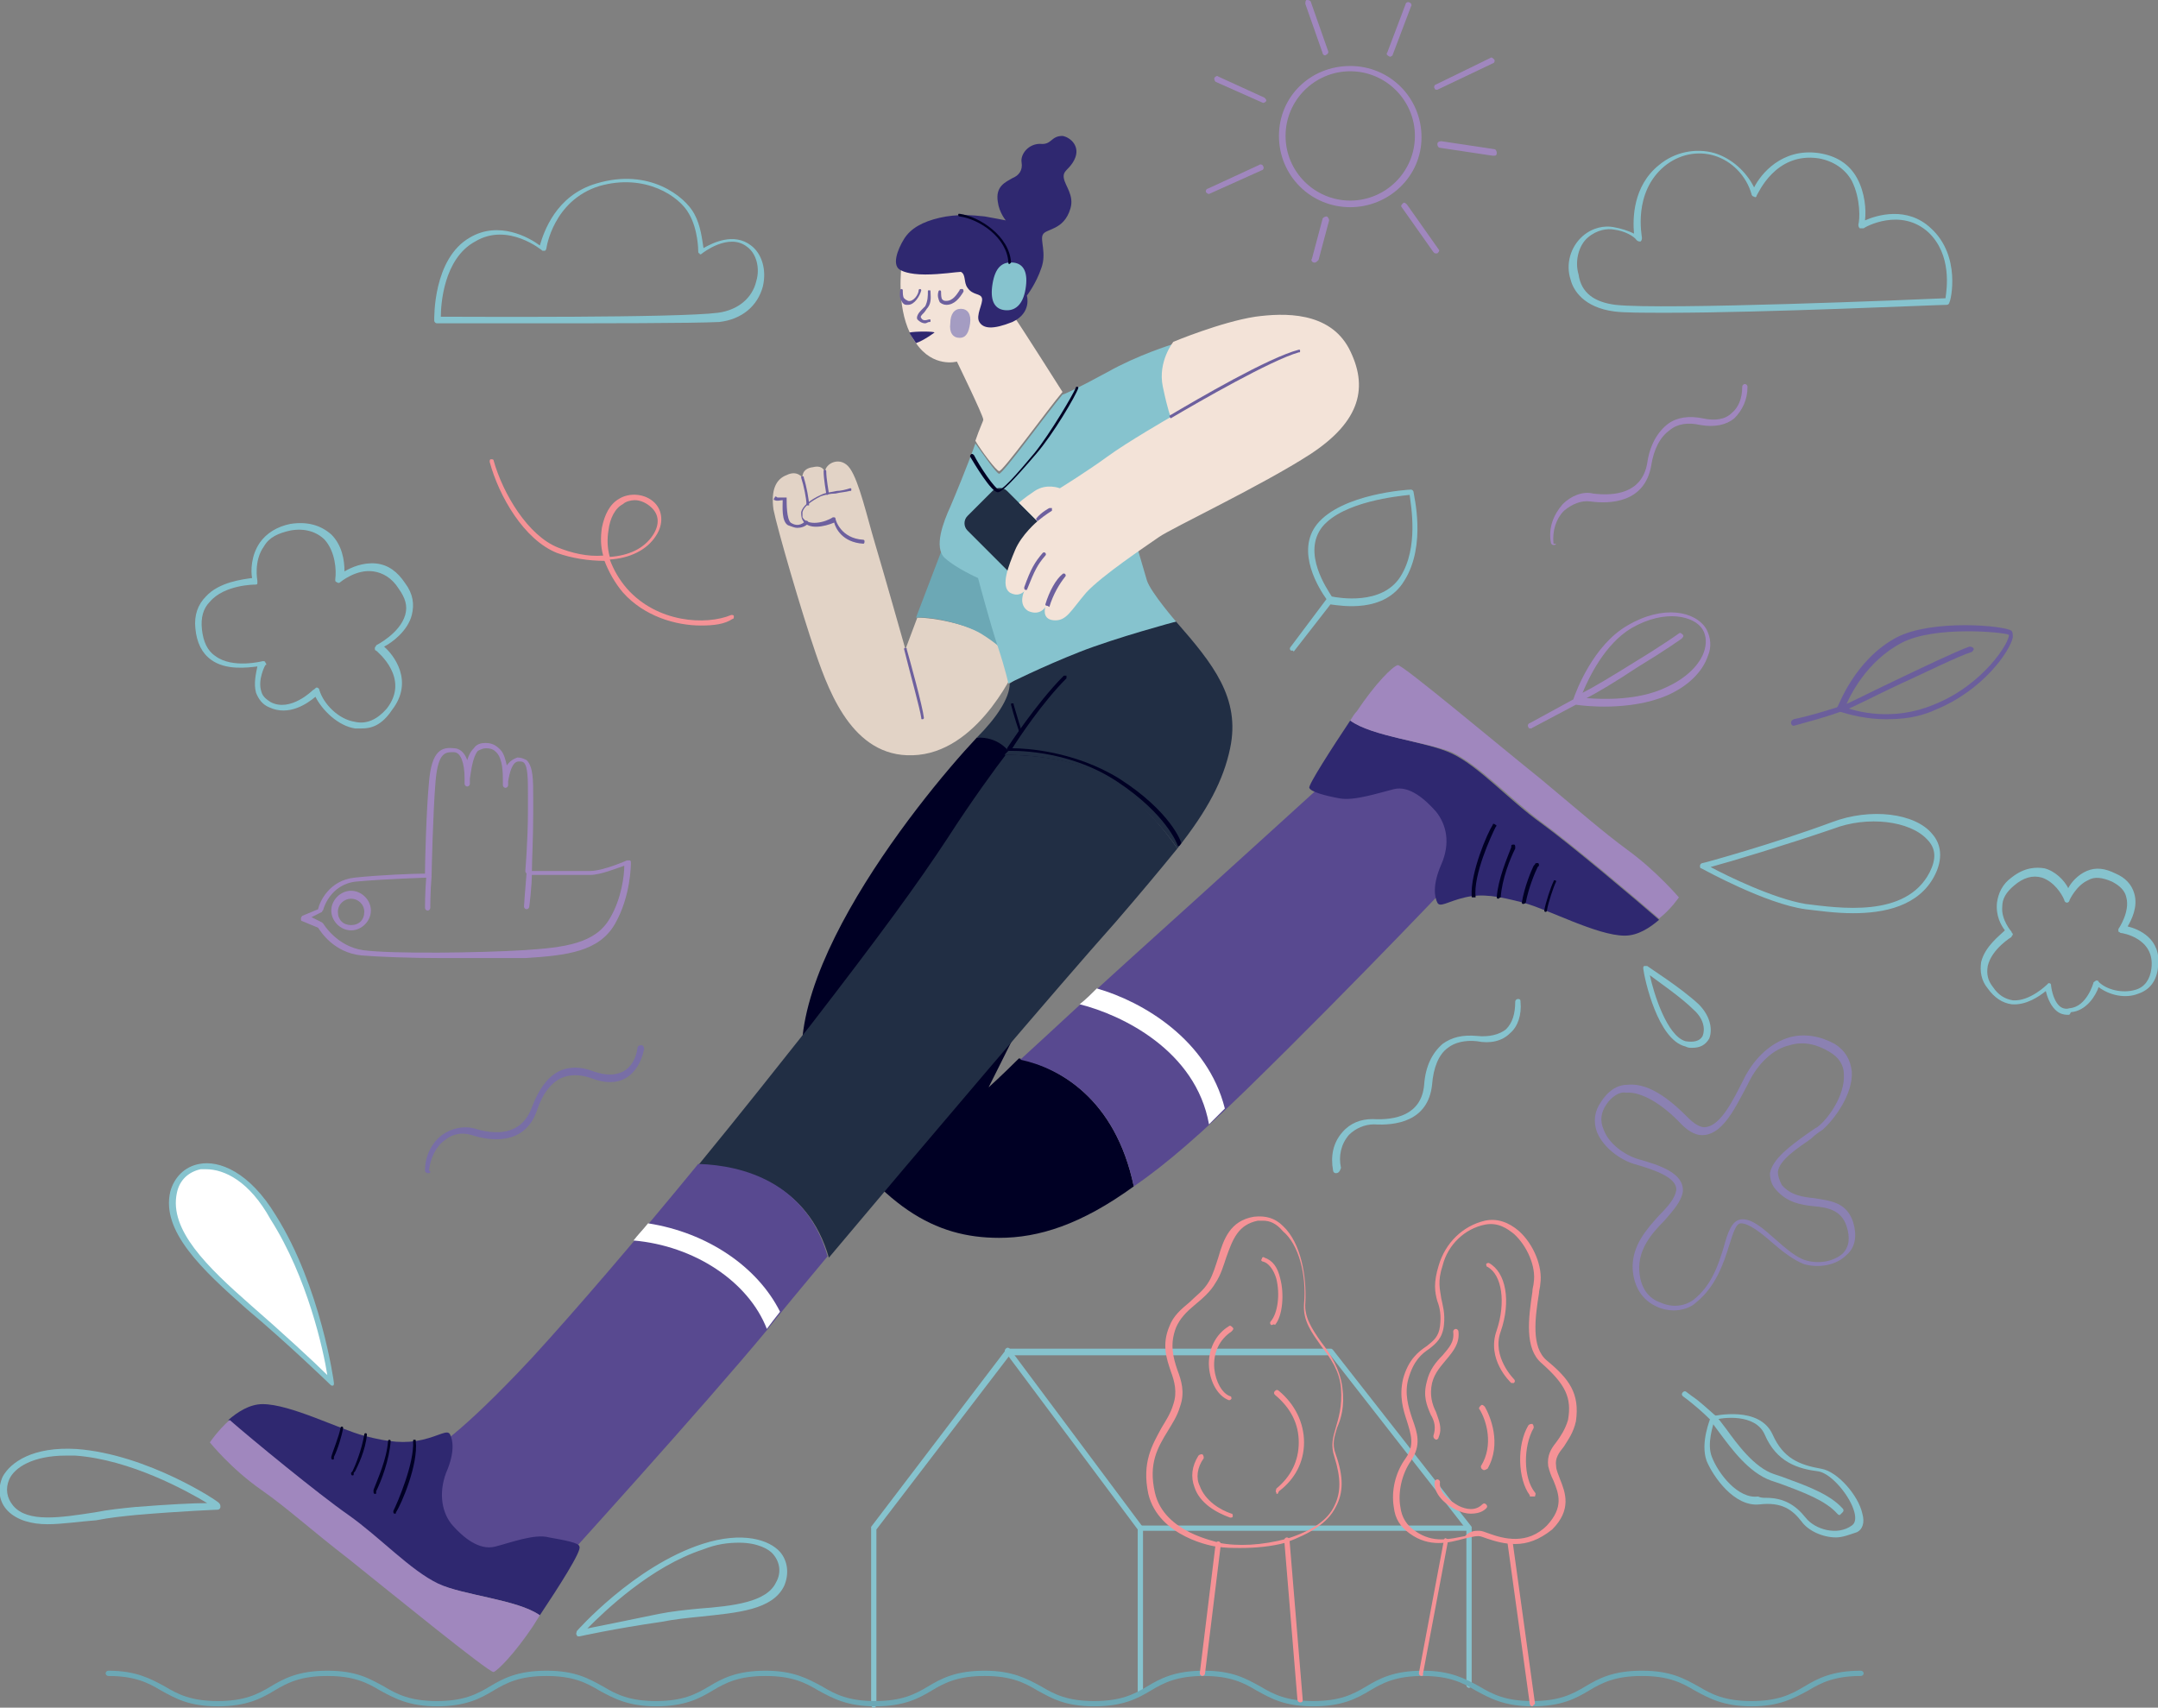 <?xml version="1.0" encoding="utf-8"?>
<!-- Generator: Adobe Illustrator 27.3.1, SVG Export Plug-In . SVG Version: 6.00 Build 0)  -->
<svg version="1.1" id="Layer_1" xmlns="http://www.w3.org/2000/svg" xmlns:xlink="http://www.w3.org/1999/xlink" x="0px" y="0px"
	 viewBox="0 0 163.5 129.4" style="enable-background:new 0 0 163.5 129.4;" xml:space="preserve">
<rect x="0" y="0" width="163.5" height="129.4" fill="#808080" stroke="none"/>
<style type="text/css">
	.st0{fill:#86C3CE;}
	.st1{fill:#000024;}
	.st2{fill:#212E44;}
	.st3{fill:#E2D3C6;}
	.st4{fill:#6CA8B5;}
	.st5{fill:#F3E3D8;}
	.st6{fill:#2F2870;}
	.st7{fill:#584990;}
	.st8{fill:#FFFFFF;}
	.st9{fill:#A49CC2;}
	.st10{fill:#A087BE;}
	.st11{fill:#F59296;}
	.st12{fill:#786EA6;}
	.st13{fill:#6B5E9C;}
	.st14{fill:#8B81B2;}
	.st15{fill:#6D609E;}
</style>
<g>
	<g>
		<g>
			<path class="st0" d="M66.2,129.4c-0.1,0-0.2-0.1-0.2-0.2v-13.4c0-0.1,0-0.1,0-0.1l10.2-13.4c0-0.1,0.1-0.1,0.2-0.1h24.4
				c0.1,0,0.1,0,0.2,0.1l10.5,13.4c0,0,0,0.1,0,0.1v11.9c0,0.1-0.1,0.2-0.2,0.2s-0.2-0.1-0.2-0.2v-11.8l-10.3-13.2H76.5l-10.1,13.2
				v13.3C66.4,129.3,66.3,129.4,66.2,129.4z"/>
		</g>
		<g>
			<path class="st0" d="M111.2,116H86.4c-0.1,0-0.2-0.1-0.2-0.2s0.1-0.2,0.2-0.2h24.8c0.1,0,0.2,0.1,0.2,0.2S111.4,116,111.2,116z"
				/>
		</g>
		<g>
			<path class="st0" d="M86.4,116c-0.1,0-0.1,0-0.2-0.1l-10-13.4c-0.1-0.1-0.1-0.2,0-0.3c0.1-0.1,0.2-0.1,0.3,0l10,13.4
				c0.1,0.1,0.1,0.2,0,0.3C86.5,116,86.5,116,86.4,116z"/>
		</g>
		<g>
			<path class="st0" d="M86.4,128.4c-0.1,0-0.2-0.1-0.2-0.2v-12.4c0-0.1,0.1-0.2,0.2-0.2s0.2,0.1,0.2,0.2v12.4
				C86.6,128.3,86.5,128.4,86.4,128.4z"/>
		</g>
	</g>
	<g>
		<path class="st1" d="M85.9,89.9c-4,2.9-7.2,3.9-10.2,3.9c-4.9,0-8.9-2.3-13.8-9.8c-5-7.6,7.5-23.2,12.1-28.1l4.6-1.2l9.3,4.4
			l-6.2,9.7l-6.8,13.6c0.1-0.1,1-0.9,2.3-2.2C80.2,80.9,84.5,83.2,85.9,89.9z"/>
	</g>
	<g>
		<path class="st2" d="M93.2,56.7c-0.5,2.4-1.7,4.7-4,7.6c-0.9-1.4-3-3.7-5.1-5.2c-2.4-1.6-6-1.9-8-1.9c0.2-0.2,0.3-0.3,0.3-0.3
			s-0.8-1.1-2.4-1c1.5-1.5,2.5-3,2.5-4.1c3.3-2.4,7.5-3.9,12.6-4.7C91.9,50.3,94,52.9,93.2,56.7z"/>
	</g>
	<g>
		<path class="st3" d="M77.1,50.3c0,0-2.7,6.4-7.5,6.9c-4.8,0.5-6.7-4.5-7.8-7.7c-1.1-3.2-2.9-9.4-3.2-10.9c-0.2-1.5,0.2-2.3,1-2.6
			c0.8-0.4,1.2,0.2,1.2,0.2s-0.1-0.7,0.8-0.8c0.8-0.2,0.9,0.4,0.9,0.4c0-0.7,1.2-1.3,1.9-0.3c0.7,1,1.3,3.7,1.9,5.7
			c0.6,2,2.3,8,2.3,8l0.9-2.4c1.3,0,3.7,0.5,4.9,1.2c1.3,0.8,1.7,1.3,1.7,1.3l1,0.9L77.1,50.3z"/>
	</g>
	<g>
		<path class="st4" d="M77,50.2l-1-0.9c0,0-0.4-0.5-1.7-1.3c-1.2-0.7-3.6-1.3-4.9-1.2l2.1-5.5l3.2,0.6L77,50.2z"/>
	</g>
	<g>
		<path class="st5" d="M80.5,29.7c-1.1,1.3-4.5,6-4.8,6c-0.2,0-1.4-1.6-1.8-2.3c0.3-0.9,0.6-1.5,0.6-1.6c0-0.3-2-4.4-2-4.4
			s-1.8,0.5-3.1-1.4c-1.4-1.9-1.2-4.9-1.1-5.9c0,0,1.4-2,4-1.7c2.6,0.3,4.2,5,4.6,5.7C77.4,24.8,80.5,29.7,80.5,29.7z"/>
	</g>
	<g>
		<path class="st6" d="M68.3,20.5c-0.8-0.3-0.3-1.6,0.2-2.4c0.5-0.8,1.4-1.3,2.7-1.6c1.3-0.3,2.5-0.2,3.4-0.1
			c0.6,0.1,1.6,0.3,1.6,0.3s-0.5-0.6-0.6-1.4c-0.2-1.2,0.6-1.5,1.1-1.8c0.5-0.2,0.8-0.6,0.7-1.2c-0.1-0.6,0.5-1.4,1.4-1.4
			c0.9,0.1,0.8-0.6,1.7-0.6c0.6,0.1,1.4,0.8,0.9,1.8c-0.4,0.8-0.9,0.8-0.8,1.4c0.1,0.6,0.8,1.3,0.5,2.3c-0.5,1.7-1.9,1.5-2.1,2
			c-0.2,0.4,0.3,1.4-0.1,2.5c-0.4,1.2-1.1,2.1-1.1,2.1s0.4,1.3-1.1,2c-1.5,0.6-2.2,0.5-2.5,0c-0.3-0.5,0.3-1.4,0.2-1.8
			c-0.1-0.4-0.7-0.2-1.1-0.8c-0.3-0.4-0.1-1-0.5-1.2c-0.3,0-1.5,0.2-2.7,0.2C68.8,20.8,68.3,20.5,68.3,20.5z"/>
	</g>
	<g>
		<g>
			<g>
				<g>
					<g>
						<path class="st0" d="M76.1,23.5c-0.8-0.1-1.1-0.8-0.9-2c0.2-1.2,0.7-1.7,1.6-1.6c0.8,0.1,1.1,0.8,0.9,2
							C77.5,23.1,76.9,23.6,76.1,23.5z"/>
					</g>
				</g>
			</g>
		</g>
	</g>
	<g>
		<path class="st0" d="M86.9,44c0.3,0.9,2.2,3.1,2.2,3.1s-4.5,1.2-7.3,2.3c-2.8,1.1-5.4,2.4-5.4,2.4s-0.2-1-0.8-2.8
			c-0.6-1.8-1.5-5.2-1.5-5.2s-1.6-0.7-2.5-1.5c-0.9-0.8-0.1-2.8,0.4-3.9c0.3-0.7,1.3-3.1,1.9-4.8c0.5,0.7,1.6,2.3,1.8,2.3
			c0.3,0,3.7-4.7,4.8-6l0,0c0.1,0,1.2-0.5,3.4-1.7c2.3-1.3,4.9-2.1,4.9-2.1l1.3,6.8l-5.5,3.2C84.7,36.5,86.6,43,86.9,44z"/>
	</g>
	<g>
		<g>
			<g>
				<path class="st2" d="M80.9,42.9L79,44.8c-0.3,0.3-0.8,0.3-1.1,0l-4.6-4.6c-0.3-0.3-0.3-0.8,0-1.1l1.9-1.9c0.3-0.3,0.8-0.3,1.1,0
					l4.6,4.6C81.3,42.1,81.3,42.6,80.9,42.9z"/>
			</g>
		</g>
	</g>
	<g>
		<path class="st5" d="M88.9,25.9c0,0-1.2,1.5-0.8,3.4c0.4,1.9,0.6,2.3,0.6,2.3s-3.3,1.9-4.8,3c-1.5,1.1-3.6,2.4-3.6,2.4
			s-1-0.4-1.9,0.2c-0.9,0.6-1.2,0.9-1.2,0.9l1.4,1.4c0,0-1.2,1-1.7,2.2c-0.5,1.2-1.1,2.7-0.4,3.2c0.7,0.4,1.1-0.1,1.1-0.1
			s-0.5,1,0.3,1.5c0.9,0.4,1.3-0.3,1.3-0.3s-0.3,0.9,0.6,1c1,0.1,1.3-0.7,2.5-2.1c1.2-1.3,4.5-3.5,5.5-4.2c1-0.7,7.8-3.9,11.5-6.3
			c3.8-2.5,4.4-5.1,2.9-8c-1.5-2.8-4.9-2.7-7.1-2.4C92.5,24.4,88.9,25.9,88.9,25.9z"/>
	</g>
	<g>
		<path class="st2" d="M89.2,64.3c-1.3,1.6-2.8,3.4-4.7,5.6c-4.2,4.7-14.9,17.3-21.7,25.4c-1.6-5.6-6.4-6.9-9.9-7
			c3.2-3.9,6.2-7.7,8.5-10.6c5.4-7,8.1-10.7,10.4-14.2c1.8-2.8,3.7-5.4,4.4-6.3c2,0,5.6,0.3,8,1.9C86.2,60.5,88.3,62.9,89.2,64.3z"
			/>
	</g>
	<g>
		<path class="st7" d="M62.7,95.2c-1.9,2.3-3.6,4.3-4.6,5.6c-4.8,5.8-15.6,17.7-15.6,17.7s-6.2,0.9-9.2-1.1c-3-1.9-0.5-7.6-0.5-7.6
			s1.8-0.8,7.5-6.9c3.3-3.6,8.1-9.2,12.6-14.7C56.3,88.3,61.1,89.6,62.7,95.2z"/>
	</g>
	<g>
		<path class="st7" d="M111.1,65.6c0,0-8.1,8.6-16.7,17c-3.3,3.2-6,5.6-8.5,7.3c-1.4-6.7-5.7-9-8.6-9.6c2.2-2,5.5-5.1,8.5-7.8
			c5-4.5,17.2-15.6,17.2-15.6C107.3,58.7,110,62.1,111.1,65.6z"/>
	</g>
	<g>
		<path class="st8" d="M49.1,92.7c-0.4,0.5-0.8,0.9-1.1,1.3c4.6,0.4,8.7,3.1,10.1,6.7c0,0,0,0,0,0c0.3-0.4,0.6-0.8,1-1.3
			C57.4,96,53.6,93.4,49.1,92.7z"/>
	</g>
	<g>
		<path class="st8" d="M83.1,74.9c-0.4,0.4-0.8,0.8-1.3,1.2c3.2,0.8,8.8,3.5,9.8,9.1c0.4-0.4,0.8-0.8,1.2-1.2
			C91.5,78.8,86.6,75.9,83.1,74.9z"/>
	</g>
	<g>
		<path class="st6" d="M69.4,26c0.6-0.2,1.4-0.8,1.4-0.8c0-0.1-1.5-0.1-1.9,0C69,25.4,69.2,25.7,69.4,26z"/>
	</g>
	<g>
		<g>
			<g>
				<g>
					<g>
						<path class="st9" d="M72.7,25.6c-0.5,0-0.8-0.4-0.7-1.1c0-0.7,0.3-1.1,0.8-1.1c0.5,0,0.8,0.4,0.7,1.1
							C73.4,25.2,73.2,25.6,72.7,25.6z"/>
					</g>
				</g>
			</g>
		</g>
	</g>
	<g>
		<path class="st6" d="M40.9,122.4c-1.7-1.2-5.8-1.5-7.8-2.4c-2.1-1-4.5-3.5-6.8-5.2c-2.2-1.6-7.4-5.8-9-7.2
			c0.7-0.6,1.6-1.2,2.6-1.2c2.1,0,5.8,1.9,7.7,2.4c1.9,0.5,3.1,0.6,4.4,0.3c1.3-0.3,1.9-0.8,2.1-0.4c0.2,0.4,0.4,1.3-0.3,2.9
			c-0.6,1.6-0.3,3.1,0.5,4c0.8,0.9,2,1.9,3.2,1.6c1.2-0.3,3-1,4.1-0.7c1.1,0.2,2.3,0.4,2.3,0.7C44.1,117.5,42.3,120.3,40.9,122.4z"
			/>
	</g>
	<g>
		<path class="st10" d="M40.9,122.4c-0.2,0.3-0.3,0.5-0.5,0.8c-1.4,2.1-2.7,3.4-3,3.5c-0.3,0.1-7.9-6.1-10.9-8.5
			c-3.1-2.4-4.7-3.9-6.7-5.3c-2.3-1.6-3.9-3.6-3.9-3.6s0.6-0.9,1.5-1.7c1.6,1.4,6.7,5.6,9,7.2c2.4,1.7,4.7,4.2,6.8,5.2
			C35.1,120.9,39.2,121.2,40.9,122.4z"/>
	</g>
	<g>
		<path class="st6" d="M102.3,54.6c1.7,1.2,5.8,1.6,7.7,2.5c2.1,1,4.4,3.6,6.8,5.3c2.2,1.6,7.3,5.9,8.9,7.3
			c-0.7,0.6-1.6,1.2-2.6,1.2c-2.1,0-5.8-2-7.7-2.5c-1.9-0.5-3.1-0.7-4.4-0.4c-1.3,0.3-1.9,0.8-2.1,0.4c-0.2-0.4-0.4-1.3,0.3-2.9
			c0.7-1.6,0.4-3-0.4-4c-0.8-0.9-2-2-3.2-1.7c-1.2,0.3-3,0.9-4.1,0.7c-1.1-0.2-2.2-0.5-2.3-0.8C99.1,59.5,100.9,56.7,102.3,54.6z"/>
	</g>
	<g>
		<path class="st10" d="M102.3,54.6c0.2-0.3,0.3-0.5,0.5-0.7c1.4-2.1,2.7-3.4,3.1-3.5c0.3-0.1,7.8,6.2,10.8,8.6c3,2.5,4.7,4,6.6,5.4
			c2.2,1.6,3.9,3.6,3.9,3.6s-0.6,0.9-1.5,1.6c-1.6-1.4-6.7-5.7-8.9-7.3c-2.3-1.7-4.7-4.3-6.8-5.3C108,56.2,103.9,55.8,102.3,54.6z"
			/>
	</g>
	<g>
		<g>
			<path class="st1" d="M75.6,37.3c-0.5,0-1.8-2.2-2.1-2.7c0-0.1,0-0.1,0.1-0.2c0.1,0,0.1,0,0.2,0.1c0.4,0.8,1.6,2.6,1.9,2.6
				c0.4,0,2.1-2.1,2.7-2.8c1.2-1.5,2.9-4.4,3.1-4.9c0-0.1,0.1-0.1,0.1-0.1c0.1,0,0.1,0.1,0.1,0.1c-0.2,0.6-1.9,3.5-3.2,5
				C76.7,36.5,75.9,37.3,75.6,37.3z"/>
		</g>
		<g>
			<path class="st1" d="M89.3,64.1c0,0-0.1,0-0.1-0.1c0,0-0.8-2.3-4.6-4.8c-3.8-2.5-8.1-2.3-8.2-2.3c0,0,0,0,0,0c0,0-0.1,0-0.1-0.1
				c0,0,0-0.1,0-0.1c0,0,2.2-3.4,4.3-5.5c0,0,0.1,0,0.2,0c0,0,0,0.1,0,0.2c-1.8,1.8-3.6,4.5-4.1,5.3c0,0,0,0,0,0
				c1,0,4.7,0.2,8.1,2.3c3.9,2.5,4.7,4.8,4.7,4.9C89.4,64,89.4,64.1,89.3,64.1C89.3,64.1,89.3,64.1,89.3,64.1z"/>
		</g>
		<g>
			<path class="st1" d="M77.2,55.4c0,0-0.4-1.2-0.6-2c0-0.1,0-0.1,0.1-0.1c0.1,0,0.1,0,0.1,0.1c0.2,0.7,0.6,2,0.6,2L77.2,55.4z"/>
		</g>
		<g>
			<path class="st1" d="M76.5,20c-0.1,0-0.1,0-0.1-0.1c-0.1-1.9-2.2-3.3-3.7-3.5c-0.1,0-0.1-0.1-0.1-0.1c0-0.1,0-0.1,0.1-0.1
				c1.5,0.2,3.8,1.7,3.9,3.7C76.6,19.9,76.5,20,76.5,20C76.5,20,76.5,20,76.5,20z"/>
		</g>
		<g>
			<path class="st1" d="M70.1,88C70,88,70,88,70.1,88c-0.1-0.1-0.1-0.1-0.1-0.2c0,0,1.9-2.6,4.9-5.4c0,0,0.1,0,0.2,0
				c0,0,0,0.1,0,0.2C72.1,85.4,70.2,87.9,70.1,88C70.1,88,70.1,88,70.1,88z"/>
		</g>
		<g>
			<path class="st1" d="M29.9,114.7C29.9,114.7,29.9,114.7,29.9,114.7c-0.1,0-0.1-0.1-0.1-0.2c0.3-0.6,1.6-3.6,1.5-5.3
				c0-0.1,0-0.1,0.1-0.1c0.1,0,0.1,0,0.1,0.1c0.2,1.8-1.1,4.8-1.5,5.4C30,114.7,30,114.7,29.9,114.7z"/>
		</g>
		<g>
			<path class="st1" d="M28.4,113.2C28.4,113.2,28.4,113.2,28.4,113.2c-0.1,0-0.1-0.1-0.1-0.2l0-0.1c0.3-0.8,1-2.3,1.1-3.7
				c0-0.1,0.1-0.1,0.1-0.1c0,0,0,0,0,0c0.1,0,0.1,0.1,0.1,0.1c-0.1,1.4-0.7,3-1.1,3.8l0,0.1C28.5,113.2,28.5,113.2,28.4,113.2z"/>
		</g>
		<g>
			<path class="st1" d="M26.7,111.8C26.7,111.8,26.7,111.8,26.7,111.8c-0.1,0-0.1-0.1-0.1-0.2l0.1-0.1c0.2-0.4,0.7-1.6,0.9-2.8
				c0-0.1,0.1-0.1,0.1-0.1c0.1,0,0.1,0.1,0.1,0.1c-0.1,1.2-0.7,2.4-0.9,2.8l-0.1,0.1C26.8,111.8,26.8,111.8,26.7,111.8z"/>
		</g>
		<g>
			<path class="st1" d="M25.2,110.6C25.2,110.6,25.2,110.6,25.2,110.6c-0.1,0-0.1-0.1-0.1-0.2c0.1-0.4,0.6-1.6,0.7-2.2
				c0-0.1,0.1-0.1,0.1-0.1c0.1,0,0.1,0.1,0.1,0.1c-0.1,0.6-0.4,1.6-0.7,2.2C25.3,110.6,25.3,110.6,25.2,110.6z"/>
		</g>
		<g>
			<path class="st1" d="M111.6,68c-0.1,0-0.1,0-0.1-0.1c-0.1-1.8,1.2-4.8,1.6-5.4c0-0.1,0.1-0.1,0.2,0c0.1,0,0.1,0.1,0,0.2
				c-0.3,0.6-1.7,3.6-1.5,5.3C111.7,68,111.7,68,111.6,68C111.6,68,111.6,68,111.6,68z"/>
		</g>
		<g>
			<path class="st1" d="M113.5,68.1C113.5,68.1,113.5,68.1,113.5,68.1c-0.1,0-0.1-0.1-0.1-0.1c0.1-1.4,0.8-3,1.1-3.8l0-0.1
				c0-0.1,0.1-0.1,0.2-0.1c0.1,0,0.1,0.1,0.1,0.2l0,0.1c-0.4,0.8-1,2.3-1.1,3.7C113.6,68,113.6,68.1,113.5,68.1z"/>
		</g>
		<g>
			<path class="st1" d="M115.4,68.5C115.4,68.5,115.4,68.5,115.4,68.5c-0.1,0-0.1-0.1-0.1-0.1c0.2-1.2,0.7-2.4,0.9-2.8l0.1-0.1
				c0-0.1,0.1-0.1,0.2-0.1c0.1,0,0.1,0.1,0.1,0.2l-0.1,0.1c-0.2,0.4-0.7,1.6-0.9,2.7C115.5,68.5,115.4,68.5,115.4,68.5z"/>
		</g>
		<g>
			<path class="st1" d="M117.1,69.1C117.1,69.1,117.1,69.1,117.1,69.1c-0.1,0-0.1-0.1-0.1-0.1c0.1-0.6,0.5-1.8,0.7-2.2
				c0-0.1,0.1-0.1,0.1-0.1c0.1,0,0.1,0.1,0.1,0.1c-0.2,0.4-0.6,1.6-0.7,2.2C117.2,69,117.2,69.1,117.1,69.1z"/>
		</g>
	</g>
	<g>
		<path class="st4" d="M132.7,129.3c-2.1,0-3.2-0.6-4.3-1.2c-1-0.6-2-1.1-4-1.1s-3,0.5-4,1.1c-1,0.6-2.1,1.2-4.3,1.2
			c-2.1,0-3.2-0.6-4.3-1.2c-1-0.6-2-1.1-4-1.1c-2,0-3,0.5-4,1.1c-1,0.6-2.1,1.2-4.3,1.2s-3.2-0.6-4.3-1.2c-1-0.6-2-1.1-4-1.1
			s-3,0.5-4,1.1c-1,0.6-2.1,1.2-4.3,1.2s-3.2-0.6-4.3-1.2c-1-0.6-2-1.1-4-1.1c-2,0-3,0.5-4,1.1c-1,0.6-2.1,1.2-4.3,1.2
			c-2.1,0-3.2-0.6-4.3-1.2c-1-0.6-2-1.1-4-1.1s-3,0.5-4,1.1c-1,0.6-2.1,1.2-4.3,1.2c-2.1,0-3.2-0.6-4.3-1.2c-1-0.6-2-1.1-4-1.1
			s-3,0.5-4,1.1c-1,0.6-2.1,1.2-4.3,1.2c-2.1,0-3.2-0.6-4.3-1.2c-1-0.6-2-1.1-4-1.1s-3,0.5-4,1.1c-1,0.6-2.1,1.2-4.3,1.2
			s-3.2-0.6-4.3-1.2c-1-0.6-2-1.1-4-1.1c-0.1,0-0.2-0.1-0.2-0.2s0.1-0.2,0.2-0.2c2.1,0,3.2,0.6,4.3,1.2c1,0.6,2,1.1,4,1.1
			s3-0.5,4-1.1c1-0.6,2.1-1.2,4.3-1.2s3.2,0.6,4.3,1.2c1,0.6,2,1.1,4,1.1s3-0.5,4-1.1c1-0.6,2.1-1.2,4.3-1.2s3.2,0.6,4.3,1.2
			c1,0.6,2,1.1,4,1.1s3-0.5,4-1.1c1-0.6,2.1-1.2,4.3-1.2c2.1,0,3.2,0.6,4.3,1.2c1,0.6,2,1.1,4,1.1c2,0,3-0.5,4-1.1
			c1-0.6,2.1-1.2,4.3-1.2c2.1,0,3.2,0.6,4.3,1.2c1,0.6,2,1.1,4,1.1c2,0,3-0.5,4-1.1c1-0.6,2.1-1.2,4.3-1.2s3.2,0.6,4.3,1.2
			c1,0.6,2,1.1,4,1.1c2,0,3-0.5,4-1.1c1-0.6,2.1-1.2,4.3-1.2c2.1,0,3.2,0.6,4.3,1.2c1,0.6,2,1.1,4,1.1c2,0,3-0.5,4-1.1
			c1-0.6,2.1-1.2,4.3-1.2s3.2,0.6,4.3,1.2c1,0.6,2,1.1,4,1.1s3-0.5,4-1.1c1-0.6,2.1-1.2,4.3-1.2c0.1,0,0.2,0.1,0.2,0.2
			s-0.1,0.2-0.2,0.2c-2,0-3,0.5-4,1.1C135.9,128.7,134.8,129.3,132.7,129.3z"/>
	</g>
	<g>
		<path class="st0" d="M43.9,124c-0.1,0-0.2,0-0.2-0.1c-0.1-0.1,0-0.2,0-0.3c0,0,4.3-4.9,9.5-6.6c3.1-1,5.1-0.3,5.9,0.6
			c0.6,0.7,0.7,1.7,0.3,2.6c-0.9,1.8-3.5,2-6.3,2.3c-1,0.1-2,0.2-3,0.4C46.6,123.4,43.9,124,43.9,124C43.9,124,43.9,124,43.9,124z
			 M56,116.9c-0.8,0-1.7,0.1-2.7,0.5c-4,1.3-7.5,4.7-8.8,6c1-0.2,3-0.6,5.4-1.1c1-0.2,2-0.3,3-0.4c2.7-0.2,5.2-0.5,5.9-2
			c0.4-0.7,0.3-1.5-0.2-2.1C58.3,117.4,57.4,116.9,56,116.9z"/>
	</g>
	<g>
		<path class="st0" d="M3.6,115.5c-1.2,0-2.3-0.3-3-1c-0.7-0.7-0.8-1.7-0.4-2.6c0.6-1.1,2.3-2.3,5.6-2.1c5.4,0.4,10.8,4,10.8,4.1
			c0.1,0.1,0.1,0.2,0.1,0.3c0,0.1-0.1,0.2-0.2,0.2c0,0-2.7,0.1-6.2,0.4c-1,0.1-2,0.2-3,0.4C6,115.3,4.7,115.5,3.6,115.5z M5,110.3
			c-2.5,0-3.9,0.9-4.3,1.8c-0.3,0.7-0.2,1.4,0.3,2c1.1,1.3,3.6,0.9,6.2,0.5c1-0.2,2-0.3,3-0.4c2.5-0.2,4.5-0.3,5.5-0.3
			c-1.5-0.9-5.8-3.3-10-3.6C5.5,110.3,5.2,110.3,5,110.3z"/>
	</g>
	<g>
		<path class="st8" d="M25.2,104.7c0,0-1-7.1-4.4-12.6c-3.1-4.9-7-4.5-7.6-1.8c-0.7,2.9,2.5,5.9,5.7,8.7
			C22,101.7,25.2,104.7,25.2,104.7z"/>
		<path class="st0" d="M25.2,105c-0.1,0-0.1,0-0.2-0.1c0,0-3.2-3.1-6.3-5.7c-3.4-3-6.5-5.9-5.8-8.9c0.3-1.1,1.1-1.9,2.2-2.1
			c1.5-0.3,3.8,0.6,5.8,3.9c3.4,5.4,4.4,12.6,4.4,12.7c0,0.1,0,0.2-0.1,0.2C25.3,104.9,25.2,105,25.2,105z M15.6,88.6
			c-0.2,0-0.3,0-0.4,0c-0.9,0.2-1.6,0.8-1.8,1.8c-0.6,2.8,2.3,5.6,5.6,8.5c2.3,2,4.8,4.3,5.8,5.3c-0.3-1.9-1.5-7.4-4.3-11.8
			C18.9,89.5,17,88.6,15.6,88.6z"/>
	</g>
	<g>
		<g>
			<path class="st11" d="M91.1,127C91.1,127,91.1,127,91.1,127c-0.1,0-0.2-0.1-0.2-0.2l1.2-9.8c0-0.1,0.1-0.2,0.2-0.2
				c0.1,0,0.2,0.1,0.2,0.2l-1.2,9.8C91.3,126.9,91.2,127,91.1,127z"/>
		</g>
		<g>
			<path class="st11" d="M98.5,129c-0.1,0-0.2-0.1-0.2-0.2l-1-12.1c0-0.1,0.1-0.2,0.2-0.2c0.1,0,0.2,0.1,0.2,0.2l1,12.1
				C98.7,128.9,98.7,129,98.5,129C98.6,129,98.6,129,98.5,129z"/>
		</g>
		<g>
			<path class="st11" d="M94,117.3c-0.6,0-1.2,0-1.8-0.1c-0.2,0-4.4-0.7-5.2-4c-0.5-2.4,0.3-3.7,1-5c0.3-0.5,0.7-1.1,0.9-1.8
				c0.3-0.9,0.1-1.7-0.2-2.5c-0.3-0.9-0.7-2-0.1-3.4c0.3-0.8,0.9-1.3,1.5-1.8c0.5-0.5,1.1-0.9,1.5-1.6c0.3-0.5,0.5-1.2,0.7-1.8
				c0.4-1.4,0.9-2.8,2.7-3.1c0.9-0.1,1.6,0.1,2.2,0.7c1.4,1.3,1.8,3.9,1.7,5.8c-0.1,1.1,0.5,2,1.2,3c0.7,0.9,1.4,2,1.6,3.4
				c0.2,1.5-0.1,2.4-0.4,3.1c-0.2,0.7-0.4,1.2-0.1,2c0.6,1.7,0.6,2.9,0,4c-0.6,1.2-1.9,2-3.8,2.7C96.3,117.2,95.1,117.3,94,117.3z
				 M95.7,92.5c-0.1,0-0.3,0-0.4,0c-1.5,0.3-1.9,1.4-2.4,2.8c-0.2,0.6-0.4,1.3-0.8,1.9c-0.4,0.7-1,1.2-1.6,1.7
				c-0.6,0.5-1.1,1-1.4,1.7c-0.5,1.3-0.2,2.3,0.1,3.2c0.3,0.8,0.6,1.7,0.2,2.8c-0.2,0.7-0.6,1.3-0.9,1.8c-0.8,1.3-1.5,2.5-1,4.7
				c0.7,3.1,4.8,3.7,4.8,3.8h0c1.5,0.3,3.3,0.2,5.2-0.3c1.9-0.6,3.1-1.4,3.6-2.5c0.5-1,0.5-2.1,0-3.7c-0.3-0.9-0.1-1.5,0.1-2.2
				c0.2-0.7,0.5-1.6,0.4-3c-0.1-1.3-0.8-2.3-1.5-3.2c-0.7-1-1.4-1.9-1.3-3.2c0.2-2.2-0.4-4.5-1.6-5.5C96.7,92.7,96.2,92.5,95.7,92.5
				z"/>
		</g>
		<g>
			<path class="st11" d="M93.2,115C93.2,115,93.2,115,93.2,115c-1.1-0.4-2.3-1.1-2.7-2.3c-0.3-0.8-0.2-1.6,0.3-2.4
				c0.1-0.1,0.2-0.1,0.3-0.1c0.1,0.1,0.1,0.2,0.1,0.3c-0.5,0.7-0.6,1.5-0.3,2.1c0.4,1.1,1.5,1.8,2.4,2.1c0.1,0,0.1,0.1,0.1,0.2
				C93.4,115,93.3,115,93.2,115z"/>
		</g>
		<g>
			<path class="st11" d="M96.8,113.2c-0.1,0-0.1,0-0.1-0.1c-0.1-0.1,0-0.2,0-0.3c1.1-0.9,1.7-2.1,1.7-3.5c0-1.4-0.6-2.6-1.8-3.6
				c-0.1-0.1-0.1-0.2,0-0.3c0.1-0.1,0.2-0.1,0.3,0c1.2,1,1.9,2.4,1.9,3.9c0,1.5-0.7,2.8-1.9,3.7C96.8,113.2,96.8,113.2,96.8,113.2z"
				/>
		</g>
		<g>
			<path class="st11" d="M93.1,106.1C93.1,106.1,93.1,106.1,93.1,106.1c-0.8-0.3-1.4-1.3-1.5-2.5c-0.1-1.3,0.5-2.5,1.5-3.1
				c0.1-0.1,0.2,0,0.3,0.1s0,0.2-0.1,0.3c-0.9,0.6-1.4,1.6-1.3,2.8c0.1,1,0.6,1.9,1.2,2.1c0.1,0,0.1,0.1,0.1,0.2
				C93.2,106.1,93.2,106.1,93.1,106.1z"/>
		</g>
		<g>
			<path class="st11" d="M96.4,100.4c0,0-0.1,0-0.1,0c-0.1-0.1-0.1-0.2,0-0.3c0.5-0.6,0.7-2,0.4-3.2c-0.2-0.7-0.6-1.2-1-1.3
				c-0.1,0-0.2-0.1-0.1-0.2c0-0.1,0.1-0.2,0.2-0.1c0.6,0.2,1,0.7,1.2,1.6c0.3,1.1,0.2,2.8-0.4,3.5C96.5,100.3,96.4,100.4,96.4,100.4
				z"/>
		</g>
	</g>
	<g>
		<g>
			<path class="st11" d="M114.8,117c-0.8,0-1.5-0.2-2.1-0.4c-0.3-0.1-0.5-0.2-0.7-0.2c-0.3,0-0.6,0.1-1.1,0.2
				c-1.1,0.3-2.6,0.7-4.1-0.4c-0.7-0.5-1.1-1.1-1.2-2c-0.2-1.2,0.1-2.6,0.9-3.7c0.7-1,0.4-1.8,0.1-2.8c-0.3-0.9-0.6-1.9-0.3-3.2
				c0.4-1.5,1.2-2.1,1.8-2.5c0.5-0.4,0.9-0.7,1-1.5c0.1-0.8,0-1.4-0.2-1.9c-0.2-0.7-0.3-1.4,0.1-2.7c0.5-1.7,1.8-3,3.5-3.4l0,0l0,0
				c0.9-0.2,1.8,0.1,2.6,0.8c1.1,1,1.8,2.7,1.6,4c0,0.2-0.1,0.5-0.1,0.7c-0.3,1.9-0.6,4.1,0.6,5.1c1.7,1.4,2.5,2.5,2.2,4.6
				c-0.2,0.9-0.6,1.4-0.9,1.9c-0.4,0.5-0.7,0.9-0.6,1.5c0,0.3,0.2,0.7,0.3,1c0.4,1,0.9,2.3-0.6,3.8C116.6,116.7,115.7,117,114.8,117
				z M111.9,116c0.1,0,0.1,0,0.2,0c0.2,0,0.4,0.1,0.7,0.2c1.1,0.4,2.9,0.9,4.4-0.6c1.3-1.4,0.9-2.4,0.5-3.4
				c-0.2-0.4-0.3-0.7-0.4-1.1c-0.1-0.8,0.2-1.3,0.6-1.8c0.3-0.4,0.7-1,0.9-1.7c0.3-1.7-0.2-2.7-2-4.3c-1.3-1.1-1-3.4-0.7-5.4
				c0-0.3,0.1-0.5,0.1-0.7c0.2-1.2-0.5-2.8-1.5-3.7c-0.5-0.4-1.2-0.9-2.2-0.7l0,0c-1.5,0.3-2.8,1.5-3.2,3.1
				c-0.4,1.2-0.2,1.8-0.1,2.5c0.1,0.5,0.3,1.1,0.2,2c-0.1,1-0.6,1.4-1.1,1.8c-0.6,0.4-1.2,0.9-1.6,2.3c-0.3,1.1,0,2.1,0.3,3
				c0.4,1.1,0.7,2-0.1,3.2c-0.7,1-1,2.4-0.8,3.5c0.1,0.8,0.5,1.4,1.1,1.8c1.4,1,2.7,0.6,3.8,0.4C111.3,116.1,111.6,116,111.9,116z
				 M112.4,92.5L112.4,92.5L112.4,92.5z"/>
		</g>
		<g>
			<path class="st11" d="M107.7,127C107.7,127,107.7,127,107.7,127c-0.1,0-0.2-0.1-0.2-0.2l1.9-10.1c0-0.1,0.1-0.2,0.2-0.1
				c0.1,0,0.2,0.1,0.1,0.2l-1.9,10.1C107.9,126.9,107.8,127,107.7,127z"/>
		</g>
		<g>
			<path class="st11" d="M116.1,129.3c-0.1,0-0.2-0.1-0.2-0.2l-1.7-12.3c0-0.1,0.1-0.2,0.2-0.2c0.1,0,0.2,0.1,0.2,0.2l1.7,12.3
				C116.3,129.1,116.2,129.2,116.1,129.3C116.1,129.3,116.1,129.3,116.1,129.3z"/>
		</g>
		<g>
			<path class="st11" d="M114.6,104.8c0,0-0.1,0-0.1,0c-0.1-0.1-1.9-1.8-1.1-4c0.7-2.1,0.4-4.2-0.7-4.8c-0.1,0-0.1-0.2-0.1-0.2
				c0-0.1,0.2-0.1,0.2-0.1c1.3,0.7,1.7,2.9,0.9,5.2c-0.7,1.9,1,3.6,1,3.6c0.1,0.1,0.1,0.2,0,0.3
				C114.7,104.8,114.6,104.8,114.6,104.8z"/>
		</g>
		<g>
			<path class="st11" d="M108.8,109.1C108.8,109.1,108.8,109.1,108.8,109.1c-0.2-0.1-0.2-0.2-0.2-0.3c0.2-0.6,0.1-1.1-0.2-1.6
				c-0.3-0.7-0.6-1.4-0.3-2.5c0.2-0.9,0.7-1.5,1.2-2c0.5-0.6,0.9-1,0.8-1.8c0-0.1,0.1-0.2,0.2-0.2c0.1,0,0.2,0.1,0.2,0.2
				c0.1,0.9-0.4,1.5-0.9,2.1c-0.4,0.5-0.9,1-1.1,1.8c-0.2,0.9,0,1.6,0.3,2.2c0.2,0.6,0.5,1.2,0.2,1.9
				C109,109,108.9,109.1,108.8,109.1z"/>
		</g>
		<g>
			<path class="st11" d="M112.4,111.4C112.4,111.4,112.3,111.4,112.4,111.4c-0.2-0.1-0.2-0.2-0.2-0.3c1-1.6,0.4-3.5-0.1-4.3
				c-0.1-0.1,0-0.2,0.1-0.3c0.1-0.1,0.2,0,0.3,0.1c0.4,0.7,1.3,2.8,0.2,4.7C112.5,111.4,112.5,111.4,112.4,111.4z"/>
		</g>
		<g>
			<path class="st11" d="M116,113.4c-0.1,0-0.1,0-0.1-0.1c-0.9-1.2-1-3.8-0.1-5.3c0.1-0.1,0.2-0.1,0.3-0.1c0.1,0.1,0.1,0.2,0.1,0.3
				c-0.8,1.4-0.8,3.8,0.1,4.9c0.1,0.1,0,0.2,0,0.3C116.1,113.4,116,113.4,116,113.4z"/>
		</g>
		<g>
			<path class="st11" d="M111.4,114.7c-0.3,0-0.7-0.1-1.1-0.3c-0.8-0.4-1.7-1.2-1.6-2.1c0-0.1,0.1-0.2,0.2-0.2
				c0.1,0,0.2,0.1,0.2,0.2c-0.1,0.8,0.7,1.4,1.4,1.8c0.6,0.3,1.3,0.4,1.8-0.1c0.1-0.1,0.2-0.1,0.3,0s0.1,0.2,0,0.3
				C112.3,114.6,111.9,114.7,111.4,114.7z"/>
		</g>
	</g>
	<g>
		<path class="st0" d="M101.2,88.9c-0.1,0-0.2-0.1-0.2-0.2c-0.2-1.1,0-2.1,0.7-2.9c0.6-0.7,1.4-1,2.3-1c1.7,0.1,3.7-0.3,3.9-2.6
			c0.1-1.4,0.6-2.4,1.4-3.1c0.7-0.5,1.5-0.7,2.6-0.6c0.9,0.1,1.7-0.1,2.2-0.5c0.5-0.5,0.7-1.2,0.7-2.1c0-0.1,0.1-0.2,0.2-0.2
			c0.2,0,0.2,0.1,0.2,0.2c0.1,1-0.2,1.9-0.8,2.4c-0.6,0.6-1.5,0.8-2.5,0.6c-0.9-0.1-1.7,0.1-2.2,0.5c-0.7,0.5-1.1,1.5-1.2,2.8
			c-0.3,2.8-2.8,3.1-4.4,3c-0.7,0-1.4,0.3-1.9,0.8c-0.6,0.7-0.8,1.6-0.6,2.5C101.5,88.8,101.4,88.9,101.2,88.9
			C101.2,88.9,101.2,88.9,101.2,88.9z"/>
	</g>
	<g>
		<g>
			<g>
				<path class="st10" d="M117.7,41.3c-0.1,0-0.2-0.1-0.2-0.2c-0.2-1.1,0.2-2.1,0.9-2.9c0.6-0.6,1.5-1,2.3-0.8
					c1.6,0.2,3.7,0,4.1-2.3c0.2-1.4,0.8-2.4,1.6-3c0.7-0.5,1.6-0.6,2.6-0.4c0.9,0.2,1.7,0.1,2.2-0.4c0.5-0.4,0.8-1.1,0.8-2
					c0-0.1,0.1-0.2,0.2-0.2c0,0,0,0,0,0c0.1,0,0.2,0.1,0.2,0.2c0,1-0.4,1.8-1,2.4c-0.6,0.5-1.5,0.7-2.6,0.5
					c-0.9-0.2-1.7-0.1-2.3,0.4c-0.7,0.5-1.2,1.4-1.4,2.7c-0.5,2.8-3.1,2.9-4.6,2.7c-0.7-0.1-1.4,0.2-2,0.7c-0.6,0.6-0.9,1.5-0.8,2.5
					C118,41.2,117.9,41.3,117.7,41.3C117.7,41.3,117.7,41.3,117.7,41.3z"/>
			</g>
		</g>
	</g>
	<g>
		<path class="st12" d="M32.4,88.9C32.4,88.9,32.4,88.9,32.4,88.9c-0.1,0-0.2-0.1-0.2-0.2c0-1.1,0.5-2.1,1.3-2.7
			c0.7-0.5,1.6-0.7,2.4-0.5c1.6,0.5,3.6,0.6,4.4-1.6c0.5-1.3,1.1-2.2,2-2.7c0.8-0.4,1.7-0.4,2.7,0c0.9,0.3,1.6,0.3,2.2,0
			c0.6-0.3,1-1,1.1-1.8c0-0.1,0.1-0.2,0.3-0.2c0.1,0,0.2,0.1,0.2,0.3c-0.2,1-0.7,1.8-1.4,2.2c-0.7,0.4-1.6,0.4-2.6,0
			c-0.9-0.3-1.6-0.3-2.3,0c-0.8,0.4-1.4,1.2-1.8,2.4c-0.9,2.7-3.5,2.4-5,1.9c-0.7-0.2-1.4-0.1-2,0.4c-0.7,0.5-1.1,1.4-1.2,2.3
			C32.7,88.8,32.6,88.9,32.4,88.9z"/>
	</g>
	<g>
		<g>
			<g>
				<path class="st11" d="M53.1,47.4c-1.9,0-4.3-0.7-5.9-2.5c-0.6-0.7-1.1-1.6-1.4-2.4c-1.2,0-2.5-0.2-3.6-0.6
					c-2.5-1-4.4-4.3-5.1-6.9c0-0.1,0-0.2,0.1-0.2c0.1,0,0.2,0,0.2,0.1c0.7,2.5,2.6,5.7,4.9,6.6c1,0.4,2.2,0.7,3.4,0.6
					c-0.2-0.7-0.2-1.4-0.1-2.1c0.2-1,0.6-1.8,1.3-2.2c0.8-0.5,2-0.4,2.7,0.3c0.6,0.6,0.7,1.6,0.1,2.5c-0.7,1.1-2,1.7-3.5,1.8
					c0.3,0.8,0.7,1.5,1.3,2.2c2.3,2.6,6,2.8,7.9,2c0.1,0,0.2,0,0.2,0.1c0,0.1,0,0.2-0.1,0.2C54.9,47.3,54.1,47.4,53.1,47.4z
					 M48.1,37.9c-0.3,0-0.7,0.1-0.9,0.3c-0.6,0.3-1,1.1-1.1,2c-0.1,0.6-0.1,1.3,0.1,2c1.4-0.1,2.6-0.6,3.3-1.7
					c0.5-0.8,0.4-1.5-0.1-2C49,38.1,48.5,37.9,48.1,37.9z"/>
			</g>
		</g>
	</g>
	<g>
		<path class="st0" d="M156.7,76.9c-0.4,0-0.7-0.1-1-0.4c-0.4-0.4-0.6-1-0.7-1.4c-0.5,0.4-1.5,1.1-2.6,1c-0.7-0.1-1.3-0.5-1.8-1.2
			c-0.5-0.6-0.6-1.3-0.5-2c0.3-1.2,1.4-2,1.8-2.4c-0.3-0.4-0.7-1.1-0.6-2.1c0.1-0.7,0.4-1.4,1.1-1.9c1-0.8,1.9-0.8,2.5-0.7
			c0.8,0.2,1.5,0.9,1.8,1.5c0.2-0.4,0.7-1,1.4-1.3c0.7-0.3,1.4-0.2,2.2,0.2c0.7,0.3,1.2,0.8,1.4,1.5c0.3,1-0.2,2-0.5,2.5
			c0.8,0.2,2.6,0.9,2.3,3.1c-0.1,1-0.6,1.7-1.5,2c-1,0.4-2.2,0.1-3-0.5c-0.2,0.6-0.9,1.8-2.1,1.9C156.8,76.9,156.8,76.9,156.7,76.9z
			 M155.2,74.5C155.2,74.5,155.3,74.5,155.2,74.5c0.2,0,0.2,0.1,0.2,0.2c0,0,0.1,1,0.6,1.5c0.2,0.2,0.5,0.3,0.8,0.2
			c1.3-0.1,1.8-1.9,1.8-1.9c0-0.1,0.1-0.1,0.2-0.2c0.1,0,0.2,0,0.2,0.1c0.6,0.6,1.8,0.9,2.8,0.6c0.7-0.2,1.1-0.8,1.2-1.6
			c0.3-2.3-2.2-2.7-2.3-2.7c-0.1,0-0.1-0.1-0.2-0.1c0-0.1,0-0.2,0-0.2c0,0,0.9-1.3,0.6-2.4c-0.1-0.5-0.5-0.9-1.1-1.2
			c-0.7-0.3-1.3-0.4-1.8-0.1c-0.9,0.4-1.4,1.5-1.4,1.5c0,0.1-0.1,0.2-0.2,0.2l0,0c-0.1,0-0.2-0.1-0.2-0.2c-0.2-0.5-0.8-1.4-1.7-1.7
			c-0.7-0.2-1.4,0-2.1,0.6c-0.6,0.5-0.9,1-0.9,1.6c-0.1,1,0.7,1.9,0.7,1.9c0,0.1,0.1,0.1,0.1,0.2c0,0.1-0.1,0.1-0.1,0.2
			c0,0-1.5,0.9-1.8,2.2c-0.1,0.6,0,1.1,0.4,1.6c0.4,0.6,0.9,0.9,1.5,1c1.3,0.1,2.6-1.2,2.6-1.2C155.1,74.6,155.2,74.5,155.2,74.5z"
			/>
	</g>
	<g>
		<g>
			<g>
				<path class="st0" d="M27.4,55.2c-0.2,0-0.3,0-0.5,0c-1.3-0.2-2.5-1.4-3-2.4c-0.6,0.5-2,1.5-3.5,0.8c-0.5-0.2-0.8-0.6-1-1.1
					c-0.2-0.7,0-1.5,0.1-2c-0.8,0.1-2.4,0.3-3.5-0.5c-0.7-0.5-1.1-1.3-1.2-2.4c-0.1-1,0.2-1.8,0.8-2.4c1-1.1,2.8-1.3,3.5-1.4
					c-0.1-0.5-0.1-1.7,0.6-2.7c0.5-0.7,1.3-1.2,2.3-1.4c1.3-0.2,2.3,0.1,3.1,0.8c0.8,0.8,1,1.9,1,2.8c0.5-0.3,1.4-0.7,2.4-0.6
					c0.9,0.1,1.6,0.6,2.2,1.5c0.6,0.8,0.7,1.6,0.5,2.4c-0.3,1.2-1.5,2.1-2.1,2.4c0.7,0.6,2.3,2.6,0.6,4.8
					C28.9,55,28.1,55.2,27.4,55.2z M24,52.1C24,52.1,24,52.1,24,52.1c0.1,0,0.2,0.1,0.2,0.2c0.3,1,1.4,2.2,2.7,2.4
					c0.9,0.2,1.7-0.2,2.4-1c1.8-2.3-0.7-4.3-0.8-4.4c-0.1,0-0.1-0.1-0.1-0.2c0-0.1,0.1-0.1,0.1-0.2c0,0,1.8-0.9,2.2-2.3
					c0.2-0.7,0-1.3-0.5-2c-0.5-0.8-1.2-1.2-1.9-1.3c-1.3-0.2-2.5,0.8-2.5,0.8c-0.1,0.1-0.2,0.1-0.3,0c-0.1,0-0.1-0.1-0.1-0.2
					c0.1-0.7,0-2.1-0.8-3C24,40.3,23.1,40,22,40.2c-0.9,0.2-1.6,0.5-2,1.2c-0.8,1.1-0.5,2.6-0.5,2.6c0,0.1,0,0.1,0,0.2
					c0,0.1-0.1,0.1-0.2,0.1c0,0-2.3,0-3.4,1.3c-0.5,0.5-0.7,1.2-0.6,2.1c0.1,0.9,0.4,1.6,1,2c1.3,1,3.6,0.4,3.6,0.4
					c0.1,0,0.2,0,0.2,0.1c0.1,0.1,0.1,0.2,0,0.2c0,0-0.6,1.1-0.3,2c0.1,0.4,0.4,0.6,0.7,0.8c1.5,0.8,3.2-0.9,3.2-0.9
					C23.9,52.2,23.9,52.1,24,52.1z"/>
			</g>
		</g>
	</g>
	<g>
		<path class="st0" d="M97.9,49.3c0,0-0.1,0-0.1,0c-0.1-0.1-0.1-0.2,0-0.3l2.7-3.6c-0.5-0.7-2.4-3.6-0.7-5.7
			c1.9-2.3,6.9-2.6,7.1-2.6c0.1,0,0.2,0.1,0.2,0.2c0,0.2,1,4-0.7,6.7c-1.5,2.5-4.8,1.9-5.6,1.8l-2.8,3.6C98,49.3,98,49.3,97.9,49.3z
			 M100.9,45.2c0.5,0.1,3.8,0.7,5.2-1.5c1.4-2.2,0.8-5.4,0.7-6.2c-0.9,0.1-5,0.5-6.6,2.4C98.6,41.9,100.6,44.7,100.9,45.2z"/>
	</g>
	<g>
		<g>
			<g>
				<path class="st10" d="M116,55.2c-0.1,0-0.2,0-0.2-0.1c-0.1-0.1,0-0.3,0.1-0.3l3.3-1.8c0.2-0.6,1.5-4.1,4.1-5.6
					c2.7-1.6,5.2-1.1,6,0.3c0.3,0.6,0.4,1.3,0.1,2c-0.4,1.2-1.5,2.3-3.1,3c-2.8,1.2-6.3,0.8-6.9,0.7l-3.4,1.8
					C116.1,55.1,116.1,55.2,116,55.2z M120.2,52.9c1.2,0.1,3.9,0.2,6-0.8c2-0.9,2.7-2.1,2.9-2.7c0.2-0.6,0.2-1.2-0.1-1.7
					c-0.6-1-2.8-1.6-5.4-0.1c-2,1.2-3.2,3.7-3.7,4.9c0.8-0.4,2.3-1.3,3.9-2.3c2.3-1.4,3.4-2.2,3.4-2.2c0.1-0.1,0.2,0,0.3,0.1
					c0.1,0.1,0,0.2-0.1,0.3c0,0-1.1,0.8-3.4,2.2C122.5,51.6,121,52.5,120.2,52.9z"/>
			</g>
		</g>
	</g>
	<g>
		<g>
			<g>
				<path class="st13" d="M142.9,54.5c-2,0-3.5-0.6-3.6-0.6c-0.1,0-0.2-0.2-0.1-0.3c0.1-0.1,1.3-3.6,4.5-5.3
					c2.7-1.4,8.2-0.9,8.7-0.5c0.1,0.1,0.1,0.3,0.1,0.5c-0.2,1-2.2,4-5.9,5.5C145.3,54.4,144,54.5,142.9,54.5z M139.8,53.6
					c0.8,0.3,3.6,1.1,6.7-0.2c3.8-1.5,5.8-4.8,5.7-5.3c-0.4-0.2-5.6-0.7-8.1,0.6C141.4,50.1,140.1,52.8,139.8,53.6z"/>
			</g>
			<g>
				<path class="st13" d="M135.9,55c-0.1,0-0.2-0.1-0.2-0.2c0-0.1,0-0.2,0.2-0.3c1.4-0.3,2.3-0.6,3.6-1c0.6-0.2,2.1-1,3.8-1.8
					c2.3-1.1,4.8-2.3,5.9-2.7c0.1,0,0.2,0,0.3,0.1s0,0.2-0.1,0.3c-1,0.3-3.6,1.6-5.8,2.6c-1.7,0.8-3.2,1.6-3.8,1.8
					C138.2,54.4,137.3,54.6,135.9,55C135.9,55,135.9,55,135.9,55z"/>
			</g>
		</g>
	</g>
	<g>
		<g>
			<path class="st0" d="M139.1,116.5c-1,0-2.1-0.5-2.6-1.2c-0.7-0.9-1.5-1.5-3.2-1.3c-1.9,0.2-3.5-2.1-4-3.3
				c-0.5-1.4,0.3-3.2,0.3-3.3c0-0.1,0.1-0.1,0.2-0.1c0.1,0,3.5-0.8,4.5,1.4c0.8,1.8,2,2.3,3.7,2.6c1.2,0.2,2.8,2,3.1,3.4
				c0.2,0.7,0,1.2-0.4,1.4C140.1,116.3,139.6,116.5,139.1,116.5z M133.8,113.5c1.3,0,2.2,0.5,3,1.5c0.7,0.9,2.4,1.4,3.5,0.6
				c0.3-0.2,0.3-0.6,0.2-1c-0.3-1.2-1.7-2.9-2.7-3.1c-1.6-0.2-3.2-0.7-4.1-2.8c-0.7-1.6-3.2-1.3-3.8-1.1c-0.1,0.4-0.6,1.8-0.2,2.8
				c0.5,1.3,2,3.2,3.5,3C133.4,113.5,133.6,113.5,133.8,113.5z"/>
		</g>
		<g>
			<path class="st0" d="M139.4,114.8c-0.1,0-0.1,0-0.2-0.1c-0.9-1-2.5-1.6-4.4-2.3l-0.6-0.2c-1.7-0.6-3-2.4-3.9-3.6
				c-0.3-0.4-0.6-0.8-0.7-1c-0.6-0.6-1.2-1.1-1.7-1.5l-0.4-0.3c-0.1-0.1-0.1-0.2,0-0.3c0.1-0.1,0.2-0.1,0.3,0l0.4,0.3
				c0.6,0.4,1.1,0.9,1.8,1.5c0.2,0.2,0.5,0.6,0.8,1c0.8,1.1,2.1,2.9,3.6,3.4l0.6,0.2c1.9,0.7,3.6,1.3,4.6,2.4c0.1,0.1,0.1,0.2,0,0.3
				C139.5,114.7,139.4,114.8,139.4,114.8z"/>
		</g>
	</g>
	<g>
		<g>
			<g>
				<path class="st0" d="M40.2,24.5c-3.7,0-6.8,0-7.1,0c-0.1,0-0.2-0.1-0.2-0.2c0-0.2-0.1-4.7,2.7-6.3c2.2-1.3,4.5,0,5.3,0.6
					c0.3-1,1.2-3.8,4.3-4.7c4-1.2,6.7,1,7.4,2.3c0.5,0.9,0.6,2,0.7,2.6c0.7-0.4,2.3-1.2,3.6-0.2c0.8,0.6,1.2,1.8,0.9,3.1
					c-0.4,1.5-1.6,2.5-3.3,2.7C52.4,24.5,45.6,24.5,40.2,24.5z M33.4,24c2.1,0,17.9,0.1,21-0.3c1.5-0.2,2.6-1.1,2.9-2.4
					c0.3-1,0-2.1-0.7-2.6c-1.4-1.1-3.4,0.5-3.4,0.5c-0.1,0.1-0.2,0.1-0.2,0c-0.1,0-0.1-0.1-0.1-0.2c0,0,0-1.6-0.7-2.8
					c-0.7-1.3-3.3-3.1-6.8-2.1c-3.5,1.1-4,4.7-4,4.7c0,0.1-0.1,0.2-0.1,0.2c-0.1,0-0.2,0-0.2,0c0,0-2.6-2.2-5.1-0.7
					C33.6,19.6,33.4,23.1,33.4,24z"/>
			</g>
		</g>
	</g>
	<g>
		<g>
			<g>
				<path class="st10" d="M102.3,15.7c-3,0-5.4-2.4-5.4-5.4S99.3,5,102.3,5c3,0,5.4,2.4,5.4,5.4S105.2,15.7,102.3,15.7z M102.3,5.4
					c-2.7,0-4.9,2.2-4.9,4.9s2.2,4.9,4.9,4.9c2.7,0,4.9-2.2,4.9-4.9S105,5.4,102.3,5.4z"/>
			</g>
			<g>
				<path class="st10" d="M100.4,4.2c-0.1,0-0.2-0.1-0.2-0.2l-1.3-3.7c0-0.1,0-0.3,0.1-0.3c0.1,0,0.2,0,0.3,0.1l1.3,3.7
					C100.7,4,100.6,4.1,100.4,4.2C100.4,4.2,100.4,4.2,100.4,4.2z"/>
			</g>
			<g>
				<path class="st10" d="M95.7,7.8C95.7,7.8,95.7,7.8,95.7,7.8l-3.6-1.6C92,6.1,92,6,92,5.9c0.1-0.1,0.2-0.2,0.3-0.1l3.5,1.6
					c0.1,0.1,0.2,0.2,0.1,0.3C95.9,7.7,95.8,7.8,95.7,7.8z"/>
			</g>
			<g>
				<path class="st10" d="M91.6,14.7c-0.1,0-0.2-0.1-0.2-0.1c-0.1-0.1,0-0.3,0.1-0.3l3.9-1.8c0.1-0.1,0.3,0,0.3,0.1
					c0.1,0.1,0,0.3-0.1,0.3L91.6,14.7C91.7,14.7,91.6,14.7,91.6,14.7z"/>
			</g>
			<g>
				<path class="st10" d="M99.6,19.9C99.6,19.9,99.6,19.9,99.6,19.9c-0.2,0-0.3-0.2-0.2-0.3l0.8-3c0-0.1,0.2-0.2,0.3-0.2
					c0.1,0,0.2,0.2,0.2,0.3l-0.8,3C99.8,19.8,99.7,19.9,99.6,19.9z"/>
			</g>
			<g>
				<path class="st10" d="M108.8,19.2c-0.1,0-0.1,0-0.2-0.1l-2.4-3.4c-0.1-0.1,0-0.2,0.1-0.3c0.1-0.1,0.2,0,0.3,0.1l2.4,3.4
					c0.1,0.1,0,0.2-0.1,0.3C108.9,19.2,108.8,19.2,108.8,19.2z"/>
			</g>
			<g>
				<path class="st10" d="M113.1,11.8C113.1,11.8,113.1,11.8,113.1,11.8l-4-0.6c-0.1,0-0.2-0.1-0.2-0.3c0-0.1,0.1-0.2,0.3-0.2l4,0.6
					c0.1,0,0.2,0.1,0.2,0.3C113.4,11.8,113.3,11.8,113.1,11.8z"/>
			</g>
			<g>
				<path class="st10" d="M108.9,6.8c-0.1,0-0.2,0-0.2-0.1c-0.1-0.1,0-0.3,0.1-0.3l4.1-2c0.1-0.1,0.2,0,0.3,0.1
					c0.1,0.1,0,0.3-0.1,0.3L108.9,6.8C108.9,6.8,108.9,6.8,108.9,6.8z"/>
			</g>
			<g>
				<path class="st10" d="M105.3,4.3C105.3,4.3,105.2,4.3,105.3,4.3c-0.2-0.1-0.3-0.2-0.2-0.3l1.4-3.7c0-0.1,0.2-0.2,0.3-0.1
					c0.1,0,0.2,0.2,0.1,0.3l-1.4,3.7C105.5,4.2,105.4,4.3,105.3,4.3z"/>
			</g>
		</g>
	</g>
	<g>
		<g>
			<g>
				<path class="st0" d="M126.4,23.7c-1.9,0-3.4,0-4.1-0.1l0,0c-2.3-0.3-3.1-1.6-3.3-2.4c-0.4-1.2,0-2.5,0.9-3.3
					c0.8-0.7,1.7-0.8,2.3-0.7c0.6,0.1,1.2,0.3,1.6,0.5c-0.1-1.1-0.1-3.6,1.9-5.2c1.2-1,2.8-1.3,4.2-0.9c1.3,0.4,2.4,1.4,3,2.6
					c0.5-1,2.1-3,4.9-2.6c1.3,0.2,2.3,0.8,2.9,1.9c0.6,1.1,0.7,2.4,0.6,3.2c0.9-0.4,3.2-1.1,5,0.6c2.3,2.1,1.5,5.5,1.4,5.6
					c0,0.1-0.1,0.2-0.2,0.2C146.8,23.1,133.7,23.7,126.4,23.7z M122.4,23.1c3.5,0.4,22.9-0.4,25-0.5c0.1-0.7,0.5-3.3-1.3-5
					c-2.1-1.9-4.8-0.4-4.9-0.3c-0.1,0-0.2,0-0.3,0c-0.1-0.1-0.1-0.2-0.1-0.3c0.1-0.3,0.2-1.9-0.5-3.3c-0.5-0.9-1.4-1.5-2.5-1.7
					c-3.3-0.5-4.6,2.7-4.7,2.8c0,0.1-0.1,0.2-0.2,0.1c-0.1,0-0.2-0.1-0.2-0.2c-0.4-1.4-1.5-2.5-2.8-2.9c-1.3-0.4-2.7-0.1-3.8,0.8
					c-2.4,2-1.7,5.3-1.7,5.4c0,0.1,0,0.2-0.1,0.3c-0.1,0-0.2,0-0.3-0.1c-0.2-0.3-0.9-0.7-1.7-0.8c-0.5-0.1-1.3,0-2,0.6
					c-0.7,0.6-1,1.8-0.7,2.8C119.8,22.2,120.8,22.9,122.4,23.1L122.4,23.1z"/>
			</g>
		</g>
	</g>
	<g>
		<g>
			<g>
				<path class="st14" d="M126.8,99.3c-0.4,0-0.9-0.1-1.3-0.3c-1.1-0.5-1.7-1.5-1.8-2.8c-0.1-1.8,1.1-3.1,2-4.1
					c0.7-0.7,1.2-1.3,1.3-1.9c0.1-1-1.8-1.6-3.2-2c-1-0.3-2.3-1.2-2.8-2.4c-0.3-0.8-0.2-1.6,0.3-2.3v0c0.5-0.8,1.2-1.3,2-1.3
					c1.8-0.2,3.6,1.5,4.6,2.5c0.5,0.5,1,0.8,1.4,0.7c1.1-0.2,2-2,2.8-3.6l0.1-0.2c0.8-1.5,2-2.6,3.4-3c1.1-0.3,2.3-0.1,3.4,0.5
					c0.8,0.5,1.2,1.2,1.3,2.1c0.1,1.7-1.3,3.6-2.2,4.4c-0.3,0.2-0.6,0.4-0.9,0.7c-1,0.7-2.4,1.6-2.5,2.5c0,0.3,0.1,0.6,0.3,1
					c0.7,0.8,1.6,0.9,2.5,1c1.2,0.2,2.4,0.3,2.9,1.8c0.3,1,0.2,1.9-0.5,2.5c-0.8,0.8-2.1,1-3.2,0.7c-0.8-0.3-1.7-1-2.5-1.7
					c-0.8-0.7-1.7-1.4-2.3-1.4c-0.4,0-0.6,0.8-0.9,1.7c-0.4,1.3-1,3.1-2.5,4.3C128.1,99.1,127.4,99.3,126.8,99.3z M121.7,83.7
					L121.7,83.7c-0.4,0.6-0.5,1.2-0.2,1.9c0.4,1.1,1.6,1.9,2.5,2.2c1.8,0.5,3.6,1.1,3.5,2.5c-0.1,0.7-0.7,1.4-1.4,2.2
					c-1,1-2,2.2-1.9,3.8c0.1,1.6,1,2.2,1.6,2.4c0.9,0.4,1.8,0.3,2.5-0.2c1.4-1.1,1.9-2.7,2.3-4c0.3-1.1,0.6-2,1.3-2.1
					c0.8-0.1,1.7,0.7,2.6,1.5c0.8,0.7,1.6,1.4,2.3,1.6c1,0.3,2.1,0.1,2.8-0.5c0.5-0.5,0.6-1.2,0.3-2.1c-0.4-1.2-1.4-1.4-2.5-1.5
					c-1-0.1-2-0.3-2.8-1.2c-0.4-0.4-0.5-0.9-0.5-1.3c0.2-1.1,1.6-2.1,2.7-2.9c0.3-0.2,0.7-0.5,0.9-0.6c0.8-0.6,2.1-2.4,2-4
					c0-0.7-0.4-1.3-1.1-1.7c-1-0.6-2-0.8-3-0.5c-1.3,0.3-2.4,1.4-3.1,2.8l-0.1,0.2c-0.9,1.7-1.8,3.6-3.2,3.8
					c-0.6,0.1-1.2-0.2-1.8-0.8c-1.5-1.6-3.1-2.5-4.2-2.4C122.7,82.7,122.1,83.1,121.7,83.7z"/>
			</g>
		</g>
	</g>
	<g>
		<path class="st0" d="M140.4,69.2c-1.4,0-2.7-0.2-3.6-0.3c-3-0.4-7.7-3-7.9-3.1c-0.1,0-0.1-0.1-0.1-0.2c0-0.1,0.1-0.2,0.2-0.2
			c0.1,0,5.5-1.5,9.8-3.1c2.9-1.1,6.3-0.7,7.6,0.9c0.7,0.8,0.8,1.9,0.2,3.1C145.4,68.7,142.7,69.2,140.4,69.2z M129.6,65.7
			c1.3,0.7,4.8,2.4,7.2,2.8c2.5,0.3,7.6,1.1,9.4-2.4c0.5-1,0.5-1.8-0.2-2.5c-1.3-1.4-4.5-1.8-7.1-0.8
			C135.4,64,131.1,65.3,129.6,65.7z"/>
	</g>
	<g>
		<path class="st0" d="M128.2,79.4c-0.2,0-0.3,0-0.5-0.1c-2.1-0.5-3.1-5.1-3.2-5.9c0-0.1,0-0.2,0.1-0.2c0.1,0,0.2,0,0.2,0
			c0.1,0.1,2.5,1.6,3.9,2.9c0.8,0.8,1.1,1.8,0.8,2.6C129.2,79.2,128.8,79.4,128.2,79.4z M125,73.9c0.3,1.4,1.3,4.6,2.7,5
			c0.6,0.1,1.1,0,1.3-0.4c0.2-0.5,0.1-1.3-0.7-2C127.4,75.6,125.8,74.5,125,73.9z"/>
	</g>
	<g>
		<g>
			<g>
				<path class="st10" d="M33.5,72.6c-2.5,0-4.9-0.1-6.1-0.2c-2.1-0.2-3.1-1.8-3.3-2.1l-1.2-0.5c-0.1,0-0.1-0.1-0.1-0.2
					s0.1-0.2,0.1-0.2l1.2-0.5c0.1-0.5,0.8-2.2,2.8-2.4c1.9-0.2,4.5-0.3,5.3-0.3c0-0.9,0.1-4.8,0.3-6.9c0.2-2.5,1-2.7,1.9-2.6
					c0.4,0,0.8,0.3,1,0.9c0.1-0.3,0.2-0.6,0.5-0.9c0.2-0.3,0.5-0.4,0.9-0.4c0.5,0,0.8,0.2,1.1,0.5c0.3,0.3,0.4,0.8,0.5,1.2
					c0.2-0.3,0.5-0.5,0.8-0.6c0.3,0,0.5,0.1,0.7,0.2c0.5,0.5,0.5,1.5,0.5,2.9c0,0.3,0,0.7,0,1.1c0,1.9-0.1,3.7-0.1,4.4
					c0.8,0,3.5,0,4.4,0c1,0,2.8-0.8,2.8-0.8c0.1,0,0.2,0,0.2,0c0.1,0,0.1,0.1,0.1,0.2c0,0.1,0,2.5-1.2,4.6c-1.2,2.1-3.6,2.4-6.8,2.6
					C38.2,72.6,35.8,72.6,33.5,72.6z M23.6,69.5l0.8,0.4c0,0,0.1,0.1,0.1,0.1c0,0,1,1.7,3,2c2.2,0.3,9,0.2,12.2,0
					c3.1-0.2,5.4-0.5,6.5-2.4c0.9-1.5,1.1-3.3,1.1-4c-0.6,0.2-1.8,0.7-2.6,0.7c-1,0-4.6,0-4.6,0c-0.1,0-0.1,0-0.2-0.1
					c0,0-0.1-0.1-0.1-0.2c0,0,0.2-2.3,0.2-4.6c0-0.4,0-0.7,0-1.1c0-1.2,0-2.2-0.3-2.5c-0.1-0.1-0.2-0.1-0.4-0.1
					c-0.5,0-0.7,0.9-0.8,1.5c0,0.2,0,0.3,0,0.3c0,0.1-0.1,0.2-0.2,0.2c-0.1,0-0.2-0.1-0.2-0.2c0,0,0-0.2,0-0.3c0-0.6,0-1.7-0.5-2.2
					c-0.2-0.2-0.4-0.3-0.8-0.3c-0.2,0-0.4,0.1-0.6,0.2c-0.4,0.5-0.5,1.5-0.6,2.1c0,0.1,0,0.3,0,0.4c0,0.1-0.1,0.2-0.2,0.2
					c-0.1,0-0.2-0.1-0.2-0.2c0,0,0-0.2,0-0.4c0-1.2-0.3-2-0.8-2c-0.6,0-1.2-0.1-1.4,2.2c-0.2,2.4-0.3,7-0.3,7.1
					c0,0.1-0.1,0.2-0.2,0.2c0,0-3.3,0.1-5.5,0.3c-2,0.2-2.5,2.1-2.5,2.1c0,0.1-0.1,0.1-0.1,0.2L23.6,69.5z"/>
			</g>
			<g>
				<path class="st10" d="M32.4,69C32.4,69,32.4,69,32.4,69c-0.1,0-0.2-0.1-0.2-0.2c0,0,0-1.3,0.1-2.4c0-0.1,0.1-0.2,0.2-0.2
					c0.1,0,0.2,0.1,0.2,0.2c-0.1,1.1-0.1,2.4-0.1,2.4C32.6,68.9,32.5,69,32.4,69z"/>
			</g>
			<g>
				<path class="st10" d="M39.9,68.9C39.9,68.9,39.9,68.9,39.9,68.9c-0.1,0-0.2-0.1-0.2-0.2c0,0,0.1-1.5,0.2-2.6
					c0-0.1,0.1-0.2,0.2-0.2c0,0,0,0,0,0c0.1,0,0.2,0.1,0.2,0.2c0,1.1-0.2,2.6-0.2,2.6C40.1,68.8,40,68.9,39.9,68.9z"/>
			</g>
			<g>
				<path class="st10" d="M26.6,70.5c-0.8,0-1.5-0.7-1.5-1.5s0.7-1.5,1.5-1.5s1.5,0.7,1.5,1.5S27.4,70.5,26.6,70.5z M26.6,68.1
					c-0.5,0-1,0.4-1,1s0.4,1,1,1s1-0.4,1-1S27.1,68.1,26.6,68.1z"/>
			</g>
		</g>
	</g>
	<g>
		<g>
			<path class="st15" d="M88.7,31.7C88.7,31.7,88.7,31.7,88.7,31.7c-0.1-0.1-0.1-0.2-0.1-0.2c2.2-1.3,7.5-4.4,9.8-5
				c0.1,0,0.1,0,0.1,0.1c0,0.1,0,0.1-0.1,0.1C96.3,27.3,90.9,30.4,88.7,31.7C88.8,31.7,88.8,31.7,88.7,31.7z"/>
		</g>
		<g>
			<path class="st15" d="M77.7,44.7C77.7,44.7,77.7,44.7,77.7,44.7c-0.1,0-0.1-0.1-0.1-0.2c0.5-1.4,0.8-1.9,1.4-2.6
				c0,0,0.1-0.1,0.2,0c0,0,0.1,0.1,0,0.2c-0.6,0.7-0.8,1.1-1.4,2.6C77.8,44.7,77.7,44.7,77.7,44.7z"/>
		</g>
		<g>
			<path class="st15" d="M79.3,45.9C79.3,45.9,79.3,45.9,79.3,45.9c-0.1,0-0.1-0.1-0.1-0.1c0.3-1,0.8-1.9,1.3-2.3c0,0,0.1-0.1,0.2,0
				c0,0,0.1,0.1,0,0.2c-0.4,0.5-0.9,1.3-1.2,2.3C79.4,45.9,79.3,45.9,79.3,45.9z"/>
		</g>
		<g>
			<path class="st15" d="M78.6,39.5C78.6,39.5,78.6,39.5,78.6,39.5c-0.1-0.1-0.1-0.2-0.1-0.2c0.4-0.5,1-0.8,1-0.8c0.1,0,0.1,0,0.2,0
				c0,0.1,0,0.1,0,0.2C79.7,38.7,79.2,39,78.6,39.5C78.7,39.5,78.7,39.5,78.6,39.5z"/>
		</g>
		<g>
			<path class="st15" d="M69.9,54.5c-0.1,0-0.1,0-0.1-0.1c-0.1-0.7-0.8-3.2-1.3-5.2c0-0.1,0-0.1,0.1-0.1c0.1,0,0.1,0,0.1,0.1
				c0.2,0.7,1.2,4.3,1.3,5.2C70,54.4,70,54.5,69.9,54.5C69.9,54.5,69.9,54.5,69.9,54.5z"/>
		</g>
		<g>
			<path class="st15" d="M65.4,41.2C65.4,41.2,65.4,41.2,65.4,41.2c-1.6-0.1-2.1-1.2-2.2-1.6c-0.7,0.3-2,0.6-2.4-0.2
				c-0.1-0.2-0.1-0.4-0.1-0.6c0.1-0.4,0.6-0.9,1.5-1.3c0.4-0.2,0.8-0.2,1.2-0.3c0.3,0,0.7-0.1,1-0.2c0.1,0,0.1,0,0.1,0.1
				s0,0.1-0.1,0.1c-0.4,0.1-0.7,0.1-1.1,0.2c-0.4,0-0.8,0.1-1.1,0.2c-0.8,0.4-1.3,0.8-1.4,1.2c0,0.1,0,0.3,0,0.4
				c0.4,0.7,1.7,0.4,2.3,0c0,0,0.1,0,0.1,0c0,0,0.1,0,0.1,0.1c0,0.1,0.4,1.5,2.1,1.6c0.1,0,0.1,0.1,0.1,0.1
				C65.5,41.1,65.5,41.2,65.4,41.2z"/>
		</g>
		<g>
			<path class="st15" d="M62.7,37.5c-0.1,0-0.1,0-0.1-0.1c0,0-0.2-1.1-0.2-1.7c0-0.1,0.1-0.1,0.1-0.1l0,0c0.1,0,0.1,0.1,0.1,0.1
				c0,0.6,0.2,1.6,0.2,1.7C62.8,37.4,62.7,37.5,62.7,37.5C62.7,37.5,62.7,37.5,62.7,37.5z"/>
		</g>
		<g>
			<path class="st15" d="M61.2,38.3C61.2,38.3,61.2,38.3,61.2,38.3c-0.1,0-0.1-0.1-0.1-0.1c0-0.4-0.2-1.4-0.4-2c0-0.1,0-0.1,0.1-0.1
				c0.1,0,0.1,0,0.1,0.1c0.2,0.6,0.4,1.7,0.4,2.1C61.3,38.3,61.2,38.3,61.2,38.3z"/>
		</g>
		<g>
			<path class="st15" d="M60.4,40c-0.2,0-0.4-0.1-0.7-0.2c-0.5-0.3-0.4-1.4-0.4-1.9c-0.2,0-0.4,0.1-0.6,0c-0.1,0-0.1-0.1,0-0.2
				c0-0.1,0.1-0.1,0.2,0c0.1,0,0.4,0,0.6,0c0,0,0.1,0,0.1,0c0,0,0,0.1,0,0.1c0,0.4,0,1.5,0.3,1.8c0.6,0.4,1,0,1.1-0.1
				c0,0,0.1-0.1,0.2,0c0,0,0.1,0.1,0,0.2C61,39.9,60.7,40,60.4,40z"/>
		</g>
		<g>
			<path class="st15" d="M71.7,23.1c-0.2,0-0.4-0.1-0.5-0.2c-0.1-0.2-0.2-0.5-0.1-0.8c0-0.1,0.1-0.1,0.1-0.1c0.1,0,0.1,0.1,0.1,0.1
				c0,0.2,0,0.5,0.1,0.6c0.1,0.1,0.2,0.1,0.3,0.1c0.5,0,0.8-0.5,1-0.8c0-0.1,0.1-0.1,0.2-0.1c0.1,0,0.1,0.1,0.1,0.2
				C72.7,22.6,72.3,23.1,71.7,23.1z"/>
		</g>
		<g>
			<path class="st15" d="M68.8,23.1c0,0-0.1,0-0.1,0c-0.2,0-0.3-0.1-0.4-0.3c-0.2-0.3-0.1-0.7-0.1-0.8c0-0.1,0.1-0.1,0.1-0.1
				c0.1,0,0.1,0.1,0.1,0.1c0,0.2,0,0.5,0.1,0.6c0.1,0.1,0.1,0.1,0.3,0.2c0.4,0.1,0.8-0.5,0.8-0.8c0-0.1,0.1-0.1,0.1-0.1
				c0.1,0,0.1,0.1,0.1,0.1C69.7,22.4,69.3,23.1,68.8,23.1z"/>
		</g>
		<g>
			<path class="st15" d="M70.1,24.5c-0.3,0-0.5-0.2-0.6-0.3c-0.1-0.2,0.1-0.5,0.3-0.7c0.1-0.1,0.2-0.2,0.3-0.3
				c0.2-0.4,0.2-0.8,0.2-1.1c0-0.1,0-0.1,0.1-0.1c0.1,0,0.1,0,0.1,0.1c0,0.3,0.1,0.8-0.2,1.2c-0.1,0.1-0.2,0.3-0.3,0.4
				c-0.2,0.2-0.3,0.3-0.2,0.4c0.1,0.2,0.3,0.2,0.6,0.1c0.1,0,0.1,0,0.1,0.1c0,0.1,0,0.1-0.1,0.1C70.3,24.4,70.2,24.5,70.1,24.5z"/>
		</g>
	</g>
</g>
</svg>
